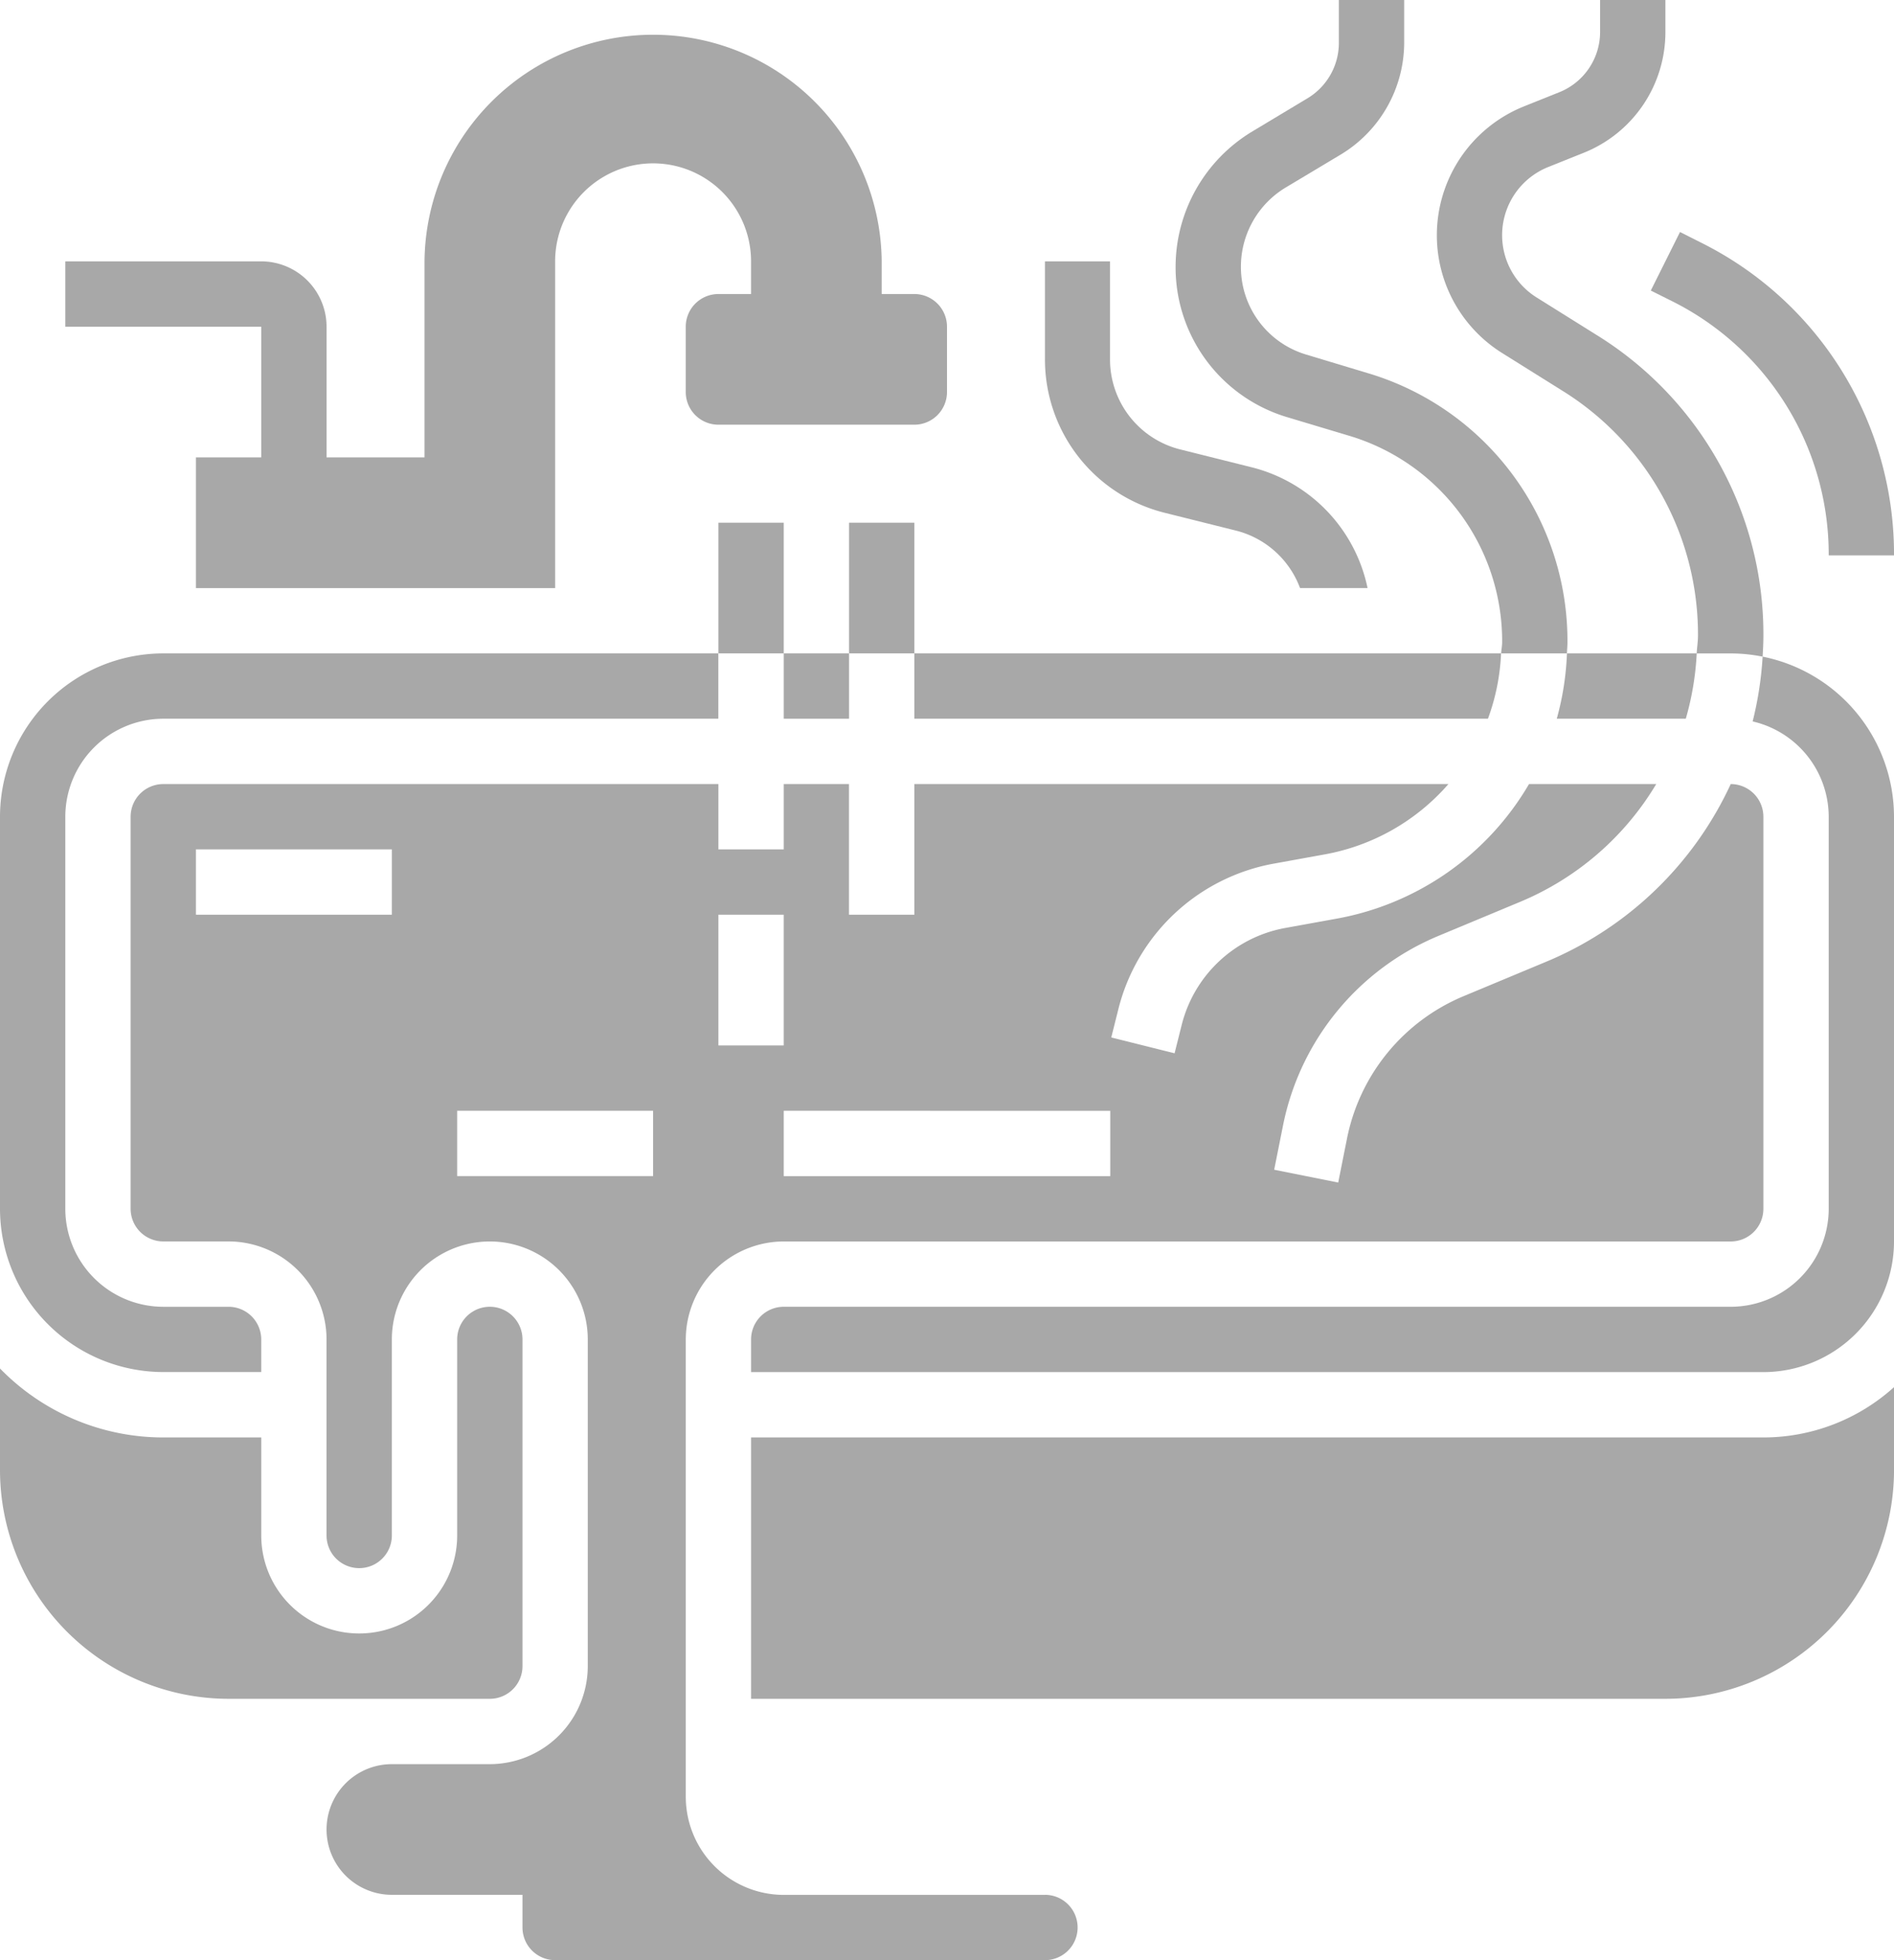<svg xmlns="http://www.w3.org/2000/svg" width="100.982" height="104.464" viewBox="0 0 100.982 104.464">
  <g id="hot-tub_1_" data-name="hot-tub (1)" transform="translate(-3 -1)">
    <path id="Path_3466" data-name="Path 3466" d="M15.446,24.634H11.964V31.6H31.116V14.188a5.223,5.223,0,1,1,10.446,0v1.741H39.822A1.742,1.742,0,0,0,38.08,17.67v3.482a1.742,1.742,0,0,0,1.741,1.741H50.268a1.742,1.742,0,0,0,1.741-1.741V17.67a1.742,1.742,0,0,0-1.741-1.741H48.527V14.188a12.188,12.188,0,0,0-24.375,0V24.634H18.929V17.67a3.486,3.486,0,0,0-3.482-3.482H5V17.67H15.446Z" transform="translate(1.482 0.741)" fill="#a8a8a8"/>
    <path id="Path_3467" data-name="Path 3467" d="M29,17h3.482v6.964H29Z" transform="translate(19.268 11.857)" fill="#a8a8a8"/>
    <path id="Path_3468" data-name="Path 3468" d="M25,17h3.482v6.964H25Z" transform="translate(16.304 11.857)" fill="#a8a8a8"/>
    <path id="Path_3469" data-name="Path 3469" d="M27,21h3.482v3.482H27Z" transform="translate(17.786 14.822)" fill="#a8a8a8"/>
    <path id="Path_3470" data-name="Path 3470" d="M30.857,60.152V42.741a1.741,1.741,0,0,0-3.482,0V53.188a5.223,5.223,0,1,1-10.446,0V47.964H11.705A12.141,12.141,0,0,1,3,44.289v5.416A12.2,12.2,0,0,0,15.188,61.893H29.116A1.742,1.742,0,0,0,30.857,60.152Z" transform="translate(0 29.643)" fill="#a8a8a8"/>
    <path id="Path_3471" data-name="Path 3471" d="M3,29.705V50.6A8.715,8.715,0,0,0,11.705,59.3h5.223V57.563a1.742,1.742,0,0,0-1.741-1.741H11.705A5.23,5.23,0,0,1,6.482,50.6V29.705a5.23,5.23,0,0,1,5.223-5.223H41.3V21h-29.6A8.715,8.715,0,0,0,3,29.705Z" transform="translate(0 14.822)" fill="#a8a8a8"/>
    <path id="Path_3472" data-name="Path 3472" d="M26,46.141V60.07H74.75A12.2,12.2,0,0,0,86.938,47.882V43.46a10.393,10.393,0,0,1-6.964,2.681Z" transform="translate(17.045 31.466)" fill="#a8a8a8"/>
    <path id="Path_3473" data-name="Path 3473" d="M50.673,24.482h6.879A15.313,15.313,0,0,0,58.135,21H51.216A15.062,15.062,0,0,1,50.673,24.482Z" transform="translate(35.329 14.822)" fill="#a8a8a8"/>
    <path id="Path_3474" data-name="Path 3474" d="M31,24.482H61.582a11.431,11.431,0,0,0,.7-3.482H31Z" transform="translate(20.75 14.822)" fill="#a8a8a8"/>
    <path id="Path_3475" data-name="Path 3475" d="M79.932,21.1a18.765,18.765,0,0,1-.531,3.453,5.225,5.225,0,0,1,4.055,5.08V50.525a5.23,5.23,0,0,1-5.223,5.223H27.741A1.742,1.742,0,0,0,26,57.489V59.23H79.973a6.971,6.971,0,0,0,6.964-6.964V29.632A8.714,8.714,0,0,0,79.932,21.1Z" transform="translate(17.045 14.895)" fill="#a8a8a8"/>
    <path id="Path_3476" data-name="Path 3476" d="M55.75,84.2H41.822A5.23,5.23,0,0,1,36.6,78.973V54.6a5.23,5.23,0,0,1,5.223-5.223H92.313a1.742,1.742,0,0,0,1.741-1.741V26.741A1.743,1.743,0,0,0,92.313,25h0a18.8,18.8,0,0,1-9.86,9.477L78.079,36.3a10.427,10.427,0,0,0-6.226,7.595l-.468,2.342-3.414-.684.468-2.342a13.9,13.9,0,0,1,8.3-10.124l4.372-1.821A15.319,15.319,0,0,0,88.341,25H81.558A14.961,14.961,0,0,1,71.31,32.171l-2.758.5a6.978,6.978,0,0,0-5.511,5.162l-.38,1.515-3.376-.844.38-1.516a10.467,10.467,0,0,1,8.265-7.744l2.758-.5A11.441,11.441,0,0,0,77.261,25H48.786v6.964H45.3V25H41.822v3.482H38.339V25H8.741A1.743,1.743,0,0,0,7,26.741V47.634a1.742,1.742,0,0,0,1.741,1.741h3.482A5.23,5.23,0,0,1,17.446,54.6V65.045a1.741,1.741,0,0,0,3.482,0V54.6a5.223,5.223,0,1,1,10.446,0V72.009a5.23,5.23,0,0,1-5.223,5.223H20.929a3.482,3.482,0,1,0,0,6.964h6.964v1.741a1.742,1.742,0,0,0,1.741,1.741H55.75a1.741,1.741,0,0,0,0-3.482Zm3.482-41.786v3.482H41.822V42.411ZM38.339,31.964h3.482v6.964H38.339Zm-17.411,0H10.482V28.482H20.929ZM34.857,45.893H24.411V42.411H34.857Z" transform="translate(2.964 17.786)" fill="#a8a8a8"/>
    <path id="Path_3477" data-name="Path 3477" d="M49.22,20.878,45.976,19.9a4.873,4.873,0,0,1-3.494-4.7,4.928,4.928,0,0,1,2.377-4.2L47.81,9.234a6.986,6.986,0,0,0,3.378-5.968V1H47.705V3.265a3.442,3.442,0,0,1-1.687,2.982L43.067,8.02A8.43,8.43,0,0,0,39,15.209a8.333,8.333,0,0,0,5.977,8.032l3.244.973a11.423,11.423,0,0,1,8.19,11.007c0,.2-.042.4-.054.6h3.508c.009-.2.028-.4.028-.6A14.887,14.887,0,0,0,49.22,20.878Z" transform="translate(26.679)" fill="#a8a8a8"/>
    <path id="Path_3478" data-name="Path 3478" d="M55.55,18.872l-3.228-2.018a3.914,3.914,0,0,1,.62-6.954l1.87-.749a6.926,6.926,0,0,0,4.375-6.465V1H55.705V2.687A3.46,3.46,0,0,1,53.52,5.919l-1.87.749a7.4,7.4,0,0,0-1.175,13.142L53.7,21.827a15.281,15.281,0,0,1,7.224,13.032c0,.326-.05.642-.071.965H62.67a8.68,8.68,0,0,1,1.7.172c.023-.38.042-.757.042-1.14a18.745,18.745,0,0,0-8.86-15.983Z" transform="translate(32.607 0)" fill="#a8a8a8"/>
    <path id="Path_3479" data-name="Path 3479" d="M54.658,11.772a15.082,15.082,0,0,1,8.38,13.561H66.52A18.544,18.544,0,0,0,56.214,8.657L55.11,8.1,53.552,11.22Z" transform="translate(37.463 5.265)" fill="#a8a8a8"/>
    <path id="Path_3480" data-name="Path 3480" d="M41.386,22.4l3.8.949A4.933,4.933,0,0,1,48.6,26.411h3.6a8.4,8.4,0,0,0-6.184-6.438l-3.8-.949a4.942,4.942,0,0,1-3.747-4.8V9H35v5.223A8.419,8.419,0,0,0,41.386,22.4Z" transform="translate(23.714 5.929)" fill="#a8a8a8"/>
  </g>
</svg>
